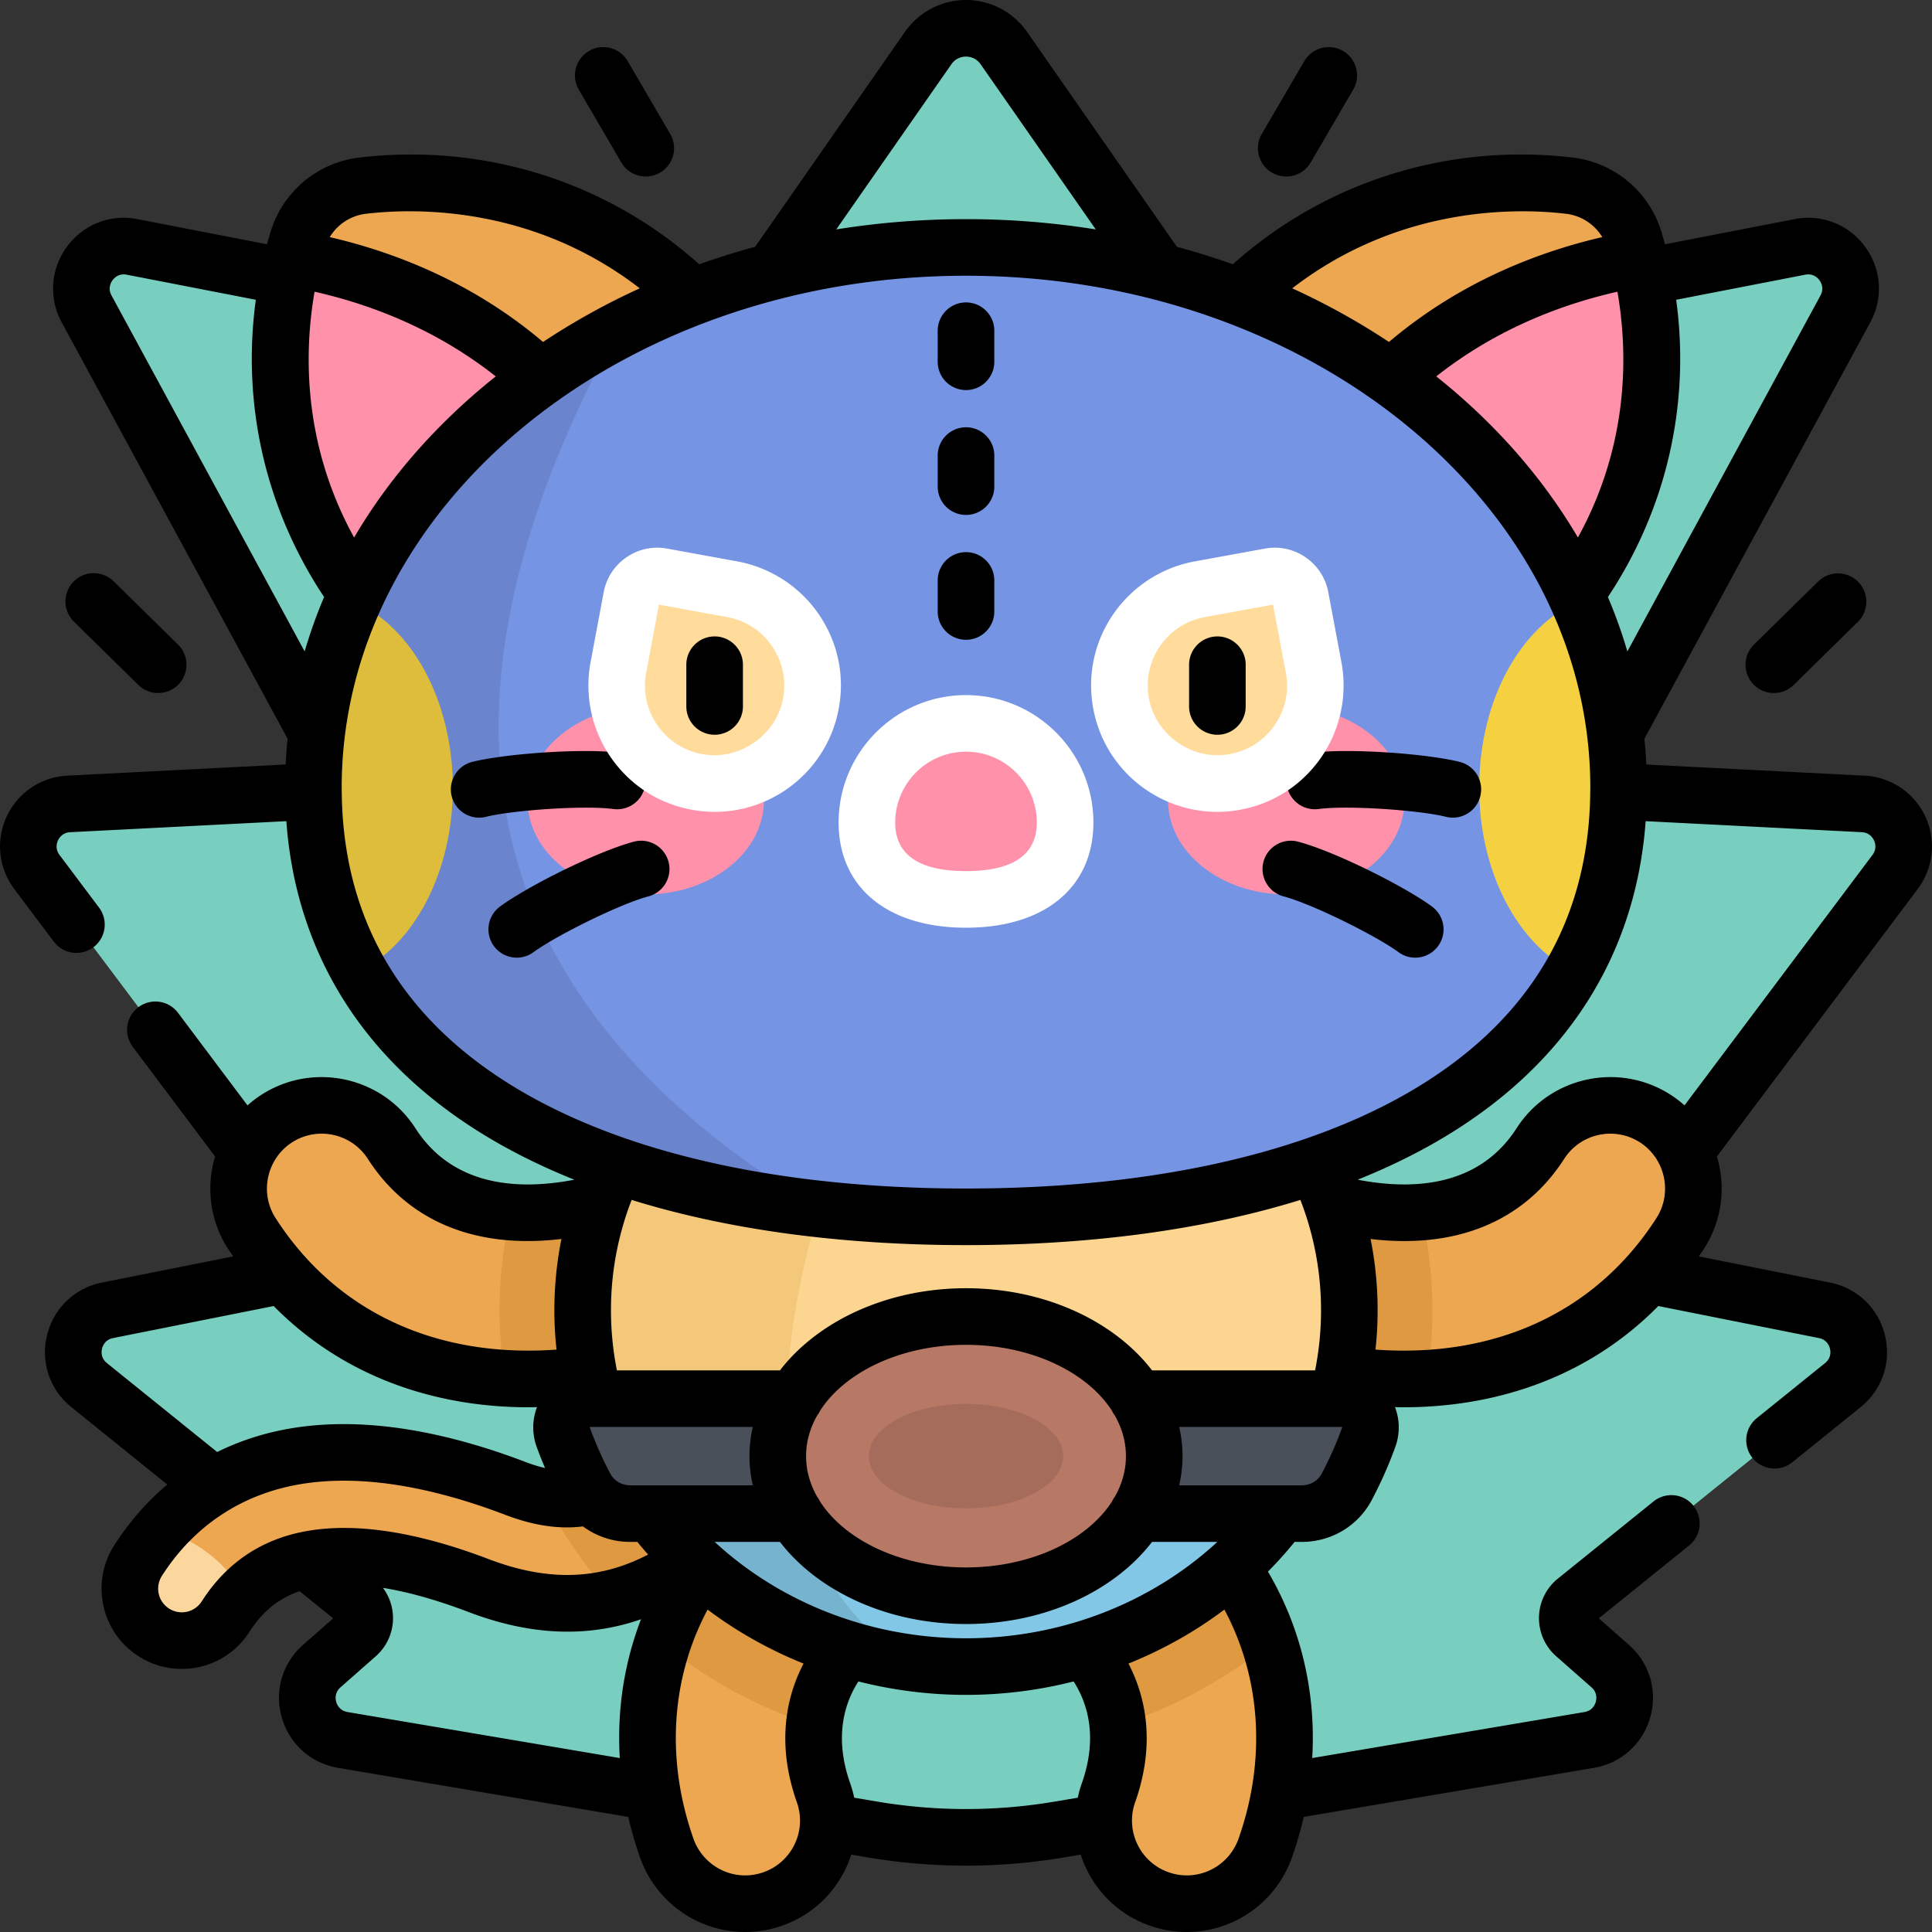 <svg xmlns="http://www.w3.org/2000/svg" viewBox="0 0 512.001 512.001" style="enable-background:new 0 0 512.001 512.001" xml:space="preserve"><rect x="0" y="0" width="512.001" height="512.001" fill="#333333" stroke="none"/><path style="fill:#78cfc0" d="m280.847 484.824 140.306-23.721c9.351-1.581 12.687-13.3 5.57-19.569l-9.356-8.241c-2.772-2.441-2.677-6.791.198-9.11l70.811-57.113c7.439-6 4.502-17.955-4.871-19.824l-50.281-10.029c-4.302-.858-6.233-5.913-3.6-9.421l72.603-96.727c5.419-7.219.576-17.56-8.439-18.02l-64.428-3.288c-4.378-.223-7.025-4.939-4.934-8.793l64.618-119.099c4.542-8.372-2.705-18.253-12.054-16.437L327.346 94.501a5.96 5.96 0 0 1-6.025-2.442l-55.3-79.33c-4.86-6.972-15.179-6.972-20.039 0l-55.3 79.33a5.96 5.96 0 0 1-6.024 2.442L35.012 65.434c-9.35-1.816-16.596 8.066-12.054 16.437L87.576 200.97c2.091 3.854-.555 8.569-4.934 8.793l-64.428 3.288c-9.014.46-13.857 10.802-8.439 18.02l72.603 96.727c2.633 3.508.702 8.563-3.6 9.421l-50.281 10.029c-9.373 1.869-12.31 13.824-4.871 19.824l70.811 57.113c2.875 2.319 2.97 6.668.198 9.11l-9.356 8.241c-7.116 6.268-3.78 17.988 5.57 19.569l140.306 23.721a149.082 149.082 0 0 0 49.692-.002z"/><path style="fill:#eda751" d="M48.165 434.779c-2.538 0-5.105-.701-7.402-2.17-6.406-4.095-8.278-12.607-4.184-19.013 9.723-15.207 24.255-24.789 42.026-27.711 16.462-2.705 35.988.181 58.041 8.582 23.023 8.765 34.255-3.346 55.496-29.357l.781-.957c4.81-5.887 13.483-6.761 19.37-1.952 5.888 4.811 6.761 13.482 1.951 19.37l-.778.953c-10.709 13.114-20.824 25.5-33.876 33.629-16.181 10.076-33.433 11.399-52.745 4.043-17.446-6.647-32.173-9.052-43.774-7.143-10.126 1.665-17.746 6.694-23.296 15.375a13.756 13.756 0 0 1-11.61 6.351z"/><path style="fill:#fcd79d" d="M42.898 405.262a65.352 65.352 0 0 0-6.318 8.334c-4.095 6.405-2.222 14.918 4.184 19.013a13.696 13.696 0 0 0 7.402 2.17c4.54 0 8.984-2.245 11.611-6.353 1.412-2.21 2.961-4.18 4.649-5.921-4.349-8.667-12.87-14.374-21.528-17.243z"/><path style="fill:#eda751" d="M314.519 504.5c-2.437 0-4.913-.408-7.341-1.266-11.469-4.054-17.479-16.638-13.425-28.107 9.366-26.491-9.005-40.765-9.792-41.359-9.704-7.335-11.623-21.148-4.288-30.851 7.336-9.704 21.149-11.623 30.851-4.288 22.386 16.922 38.724 51.679 24.76 91.18-3.195 9.041-11.693 14.691-20.765 14.691zM197.483 504.5c-9.072 0-17.569-5.649-20.766-14.689-13.965-39.502 2.373-74.259 24.76-91.181 9.703-7.337 23.516-5.416 30.852 4.288 7.335 9.704 5.415 23.517-4.288 30.851-.787.595-19.158 14.868-9.792 41.358 4.054 11.469-1.956 24.053-13.424 28.108a22.022 22.022 0 0 1-7.342 1.265zM371.913 365.443c-15.091 0-30.973-3.188-46.739-9.447-11.305-4.489-16.831-17.293-12.343-28.599 4.49-11.304 17.294-16.827 28.599-12.343 11.042 4.385 48.49 16.477 66.787-12.003 6.576-10.234 20.2-13.199 30.436-6.626 10.234 6.575 13.2 20.202 6.626 30.436-13.056 20.32-32.687 33.194-56.772 37.231-5.388.903-10.936 1.351-16.594 1.351zM140.09 365.443c-5.66 0-11.206-.448-16.595-1.351-24.086-4.036-43.717-16.91-56.772-37.232-6.575-10.234-3.609-23.86 6.626-30.435 10.234-6.574 23.86-3.608 30.435 6.627 18.296 28.479 55.745 16.388 66.788 12.002 11.306-4.485 24.11 1.038 28.598 12.343 4.489 11.306-1.037 24.11-12.343 28.599-15.763 6.26-31.648 9.447-46.737 9.447z"/><path style="opacity:.2;fill:#a35f00;enable-background:new" d="M341.431 315.055c-11.305-4.485-24.109 1.039-28.599 12.343-4.488 11.306 1.038 24.11 12.343 28.599 15.766 6.259 31.648 9.447 46.739 9.447 2.093 0 4.166-.082 6.226-.205a110.187 110.187 0 0 0 1.474-17.972c0-8.955-1.081-17.676-3.123-26.056-14.63 1.089-28.923-3.719-35.06-6.156zM310.525 398.629c-9.703-7.336-23.516-5.416-30.851 4.288-7.336 9.704-5.416 23.517 4.288 30.851.587.444 10.959 8.507 12.299 23.575 14.891-4.844 28.501-12.296 40.211-21.777-5.153-15.657-14.798-28.509-25.947-36.937zM201.478 398.629c-11.149 8.427-20.794 21.28-25.947 36.937 11.711 9.48 25.321 16.932 40.212 21.777 1.34-15.068 11.712-23.131 12.299-23.575 9.704-7.335 11.623-21.148 4.288-30.851-7.337-9.704-21.149-11.624-30.852-4.288z"/><path style="opacity:.2;fill:#a35f00;enable-background:new" d="M212.294 362.201c-5.887-4.809-14.559-3.935-19.37 1.952l-.781.957c-18.823 23.051-29.792 35.172-48.066 31.536 4.856 9.724 11.091 18.72 18.48 26.754 5.829-1.401 11.496-3.799 17.034-7.247 13.053-8.129 23.168-20.515 33.876-33.629l.778-.953c4.81-5.888 3.936-14.56-1.951-19.37zM170.572 315.055c-6.137 2.438-20.431 7.245-35.06 6.156a109.909 109.909 0 0 0-3.123 26.056c0 6.111.506 12.112 1.474 17.972 2.061.123 4.133.205 6.227.205 15.09 0 30.974-3.188 46.738-9.447 11.306-4.489 16.832-17.293 12.343-28.599s-17.293-16.828-28.599-12.343z"/><ellipse style="fill:#fcd690" cx="256.001" cy="347.27" rx="101.59" ry="94.4"/><path style="opacity:.15;fill:#c17a00;enable-background:new" d="M241.167 440.658c-46.422-30.478-32.035-92.945-24.155-120.263v-60.318c-36.754 14.208-62.597 47.892-62.597 87.189-.001 47.451 37.679 86.72 86.752 93.392z"/><path style="fill:#82c7e6" d="M163.283 385.89c15.885 32.876 51.423 55.773 92.718 55.773s76.833-22.897 92.718-55.773H163.283z"/><path style="opacity:.1;enable-background:new" d="M241.166 440.658c-20.994-13.783-29.55-34.109-31.896-54.768h-45.987c13.947 28.864 43.043 50.03 77.883 54.768z"/><path style="fill:#eda751" d="M194.179 183.582c19.878-16.68 33.15-44.681 5.112-86.073-28.26-41.72-70.334-52.177-103.182-48.307A20.542 20.542 0 0 0 78.87 63.667c-9.515 31.677-6.522 74.928 29.656 110.003 35.895 34.8 65.775 26.592 85.653 9.912z"/><path style="fill:#ff91ab" d="M77.548 68.514c-7.801 31.145-3.39 71.836 30.978 105.156 31.113 30.164 57.701 28.008 77.179 16.039C172.309 98.767 113.788 74.652 77.548 68.514z"/><path style="fill:#eda751" d="M317.823 183.582c-19.878-16.68-33.15-44.681-5.112-86.073 28.26-41.72 70.335-52.177 103.182-48.307a20.542 20.542 0 0 1 17.239 14.465c9.515 31.677 6.522 74.928-29.656 110.003-35.895 34.8-65.775 26.592-85.653 9.912z"/><path style="fill:#ff91ab" d="M434.455 68.514c7.801 31.145 3.39 71.836-30.978 105.156-31.112 30.164-57.701 28.008-77.179 16.039 13.396-90.942 71.916-115.057 108.157-121.195z"/><path style="fill:#7694e4" d="M428.951 208.758c0 79.078-77.432 113.713-172.95 113.713s-172.95-34.635-172.95-113.713 77.432-143.183 172.95-143.183c95.518 0 172.95 64.105 172.95 143.183z"/><path style="fill:#f5d141" d="M93.607 159.393c-6.827 15.389-10.556 32.016-10.556 49.364 0 18.646 4.309 34.818 12.14 48.65 14.444-7.002 24.814-26.132 24.814-48.65.001-23.333-11.133-43.032-26.398-49.364zM418.396 159.393c6.827 15.389 10.556 32.016 10.556 49.364 0 18.646-4.309 34.818-12.141 48.65-14.444-7.002-24.814-26.132-24.814-48.65-.001-23.333 11.134-43.032 26.399-49.364z"/><path style="opacity:.1;enable-background:new" d="M163.654 87.682c-48.437 25.374-80.603 70.113-80.603 121.076 0 67.978 57.22 103.113 133.961 111.638-110.159-65.801-95.792-154.31-53.358-232.714z"/><ellipse style="fill:#ff91ab" cx="171.131" cy="212.09" rx="31.32" ry="24.938"/><ellipse style="fill:#ff91ab" cx="340.871" cy="212.09" rx="31.32" ry="24.938"/><path style="fill:#ffdc9c" d="M163.851 177.027c-2.672 14.64 7.504 28.652 22.511 30.438 12.859 1.531 25.096-6.929 28.205-19.5 3.629-14.671-5.885-29.14-20.525-31.812l-18.62-3.398a6.932 6.932 0 0 0-8.058 5.541l-3.513 18.731zM348.151 177.027c2.672 14.64-7.504 28.652-22.511 30.438-12.859 1.531-25.096-6.929-28.206-19.5-3.629-14.671 5.885-29.14 20.525-31.812l18.62-3.398a6.932 6.932 0 0 1 8.058 5.541l3.514 18.731z"/><path style="fill:#ff91ab" d="M229.741 217.967c0 14.503 11.757 20.386 26.26 20.386 14.503 0 26.26-5.883 26.26-20.386s-11.757-26.26-26.26-26.26c-14.503 0-26.26 11.757-26.26 26.26z"/><path style="fill:#495059" d="M167 401.122h178.003c4.938 0 9.536-2.664 11.855-7.023a101.167 101.167 0 0 0 5.891-13.281c1.78-4.949-1.952-10.159-7.211-10.159H156.464c-5.259 0-8.991 5.21-7.211 10.159a101.152 101.152 0 0 0 5.891 13.281c2.32 4.359 6.918 7.023 11.856 7.023z"/><ellipse style="fill:#b77866" cx="256.001" cy="385.89" rx="49.883" ry="36.997"/><ellipse style="opacity:.1;enable-background:new" cx="256.001" cy="385.89" rx="25.755" ry="13.842"/><path d="M164.656 43.056a7.496 7.496 0 0 0 10.258 2.696 7.5 7.5 0 0 0 2.696-10.258l-11.261-19.289a7.5 7.5 0 0 0-12.954 7.563l11.261 19.288zm172.432 2.696a7.494 7.494 0 0 0 10.257-2.697l11.262-19.289a7.502 7.502 0 0 0-2.696-10.259 7.502 7.502 0 0 0-10.258 2.696l-11.262 19.289a7.504 7.504 0 0 0 2.697 10.26zM36.656 181.508a7.469 7.469 0 0 0 5.256 2.15 7.498 7.498 0 0 0 5.257-12.849l-17.063-16.765a7.499 7.499 0 0 0-10.606.094 7.498 7.498 0 0 0 .094 10.605l17.062 16.765zm473.556 34.838a18.733 18.733 0 0 0-16.042-10.785l-57.878-2.954a128.44 128.44 0 0 0-.509-6.841l59.853-110.317c3.5-6.45 2.979-14.134-1.361-20.051-4.34-5.918-11.51-8.725-18.715-7.325l-34.325 6.667a122.66 122.66 0 0 0-.92-3.229 27.99 27.99 0 0 0-23.543-19.756c-33.058-3.892-65.603 6.391-90.065 28.284a201.574 201.574 0 0 0-14.825-4.634L272.173 8.44A19.716 19.716 0 0 0 256.001 0a19.723 19.723 0 0 0-16.172 8.44l-39.71 56.964a201.55 201.55 0 0 0-14.824 4.634c-24.46-21.894-57.002-32.181-90.064-28.284A27.993 27.993 0 0 0 71.686 61.51a117.905 117.905 0 0 0-.92 3.229l-34.324-6.667c-7.204-1.403-14.376 1.408-18.715 7.326s-4.861 13.601-1.362 20.05l59.854 110.32c-.23 2.267-.4 4.545-.509 6.832l-57.878 2.961A18.732 18.732 0 0 0 1.79 216.344a18.733 18.733 0 0 0 1.986 19.229l10.478 13.96a7.484 7.484 0 0 0 6.004 2.998 7.5 7.5 0 0 0 5.993-12.002l-10.479-13.96c-1.227-1.635-.687-3.245-.399-3.862.289-.616 1.181-2.062 3.222-2.165l57.288-2.924c2.61 35.678 21.136 64.633 54 84.104 6.857 4.063 14.316 7.704 22.324 10.914-14.557 2.805-32.093 1.964-42.114-13.635-8.799-13.696-27.099-17.683-40.799-8.883a29.586 29.586 0 0 0-3.707 2.819L47.134 268.35a7.5 7.5 0 0 0-11.996 9.004l21.858 29.12c-2.388 7.975-1.424 16.905 3.417 24.442.448.697.923 1.362 1.385 2.042l-34.768 6.934c-7.222 1.44-12.799 6.777-14.557 13.929-1.757 7.15.712 14.465 6.444 19.088l25.425 20.507c-5.359 4.498-10.086 9.892-14.083 16.142-6.315 9.88-3.415 23.056 6.462 29.371a21.21 21.21 0 0 0 11.442 3.352c7.299 0 14.002-3.668 17.93-9.813 3.442-5.386 7.74-8.887 13.288-10.79l8.922 7.197-7.984 7.032c-5.483 4.83-7.646 12.196-5.646 19.224 2.001 7.028 7.719 12.15 14.923 13.369l76.9 13.001a99.323 99.323 0 0 0 3.148 10.81c4.165 11.777 15.351 19.69 27.836 19.69 3.347 0 6.658-.57 9.841-1.694 7.436-2.629 13.402-7.996 16.801-15.113a29.832 29.832 0 0 0 1.468-3.702l4.311.728a156.325 156.325 0 0 0 26.096 2.196c8.718 0 17.438-.731 26.096-2.195l4.311-.729c.405 1.255.89 2.492 1.468 3.702 3.399 7.116 9.366 12.483 16.801 15.111a29.435 29.435 0 0 0 9.842 1.695c12.486 0 23.673-7.912 27.837-19.69a99.388 99.388 0 0 0 3.148-10.81l76.9-13.001c7.205-1.219 12.923-6.341 14.924-13.369 2-7.027-.163-14.394-5.647-19.224l-7.983-7.032 23.94-19.309a7.5 7.5 0 1 0-9.418-11.676l-25.363 20.458a13.43 13.43 0 0 0-5.006 10.184 13.427 13.427 0 0 0 4.56 10.391l9.356 8.241c1.611 1.42 1.329 3.173 1.134 3.861-.196.689-.88 2.327-2.997 2.685l-72.147 12.197c1.032-17.43-2.953-34.486-11.731-49.413 2.482-2.5 4.842-5.123 7.064-7.871H345c7.785 0 14.865-4.215 18.475-10.999a109.04 109.04 0 0 0 6.328-14.267 15.046 15.046 0 0 0-.116-10.453c.741.015 1.487.041 2.222.041 6.073 0 12.073-.489 17.834-1.454 19.606-3.285 36.502-11.958 49.729-25.376l42.563 8.489c2.122.423 2.752 2.097 2.924 2.797s.39 2.476-1.295 3.834l-18.099 14.598a7.5 7.5 0 1 0 9.418 11.676l18.098-14.598c5.732-4.623 8.201-11.938 6.444-19.089s-7.335-12.488-14.557-13.929l-34.767-6.934c.462-.681.937-1.346 1.385-2.042 4.841-7.537 5.805-16.466 3.417-24.441l53.219-70.9a18.728 18.728 0 0 0 1.99-19.229zM444.205 79.442l34.215-6.645c2.117-.411 3.334.893 3.759 1.471.425.579 1.302 2.132.273 4.027l-51.186 94.343c-1.43-4.888-3.149-9.7-5.154-14.423 15.58-23.426 21.864-51.207 18.093-78.773zm-26.045 63.004c-8.759-14.916-20.533-28.666-35.082-40.71a166.97 166.97 0 0 0-2.452-1.981c16.214-12.837 33.862-19.257 48.011-22.448 2.742 15.731 3.286 40.11-10.477 65.139zm-3.144-85.796a12.995 12.995 0 0 1 9.6 6.189c-16.684 3.852-37.602 11.731-56.524 27.789a186.093 186.093 0 0 0-25.636-14.217c28.497-21.994 59.641-21.281 72.56-19.761zM252.135 17.019c1.269-1.823 3.126-2.019 3.866-2.019.647 0 2.15.15 3.367 1.409.174.18.342.382.501.61l30.517 43.778a217.496 217.496 0 0 0-34.384-2.722 217.5 217.5 0 0 0-34.385 2.722l30.518-43.778zM96.986 56.65c12.922-1.521 44.064-2.233 72.561 19.761a185.93 185.93 0 0 0-25.636 14.217C124.988 74.57 104.07 66.691 87.387 62.839a12.991 12.991 0 0 1 9.599-6.189zM83.365 77.306c14.149 3.191 31.797 9.611 48.011 22.449a166.97 166.97 0 0 0-2.452 1.981c-14.549 12.045-26.323 25.795-35.082 40.711-13.763-25.029-13.219-49.409-10.477-65.141zm-2.629 95.331L29.55 78.294c-1.028-1.895-.151-3.447.274-4.026.424-.58 1.639-1.89 3.759-1.472l34.214 6.646c-3.77 27.567 2.513 55.348 18.093 78.774a131.063 131.063 0 0 0-5.154 14.421zm56.794 116.178c-30.919-18.319-46.711-44.97-46.967-79.215l-.001-.084c-.002-.254-.011-.503-.011-.758 0-74.815 74.221-135.683 165.45-135.683s165.45 60.867 165.45 135.683c0 .206-.008.408-.009.614-.008.161-.01.321-.007.48-.332 34.124-16.12 60.689-46.964 78.963-8.381 4.966-17.785 9.247-28.094 12.83-.076.026-.151.049-.226.078-25.171 8.713-55.74 13.248-90.151 13.248s-64.979-4.535-90.15-13.247c-.077-.029-.154-.053-.231-.079-10.305-3.584-19.709-7.865-28.089-12.83zm118.471 52.579c-20.937 0-39.283 8.744-49.305 21.766h-43.205a81.019 81.019 0 0 1-1.577-15.894 80.412 80.412 0 0 1 5.478-29.272c25.467 7.886 55.424 11.977 88.61 11.977 33.185 0 63.143-4.091 88.61-11.977a80.411 80.411 0 0 1 5.477 29.272c0 5.347-.532 10.671-1.576 15.894h-43.206c-10.024-13.023-28.369-21.766-49.306-21.766zm42.383 44.497c0 3.783-1.04 7.398-2.913 10.725a7.474 7.474 0 0 0-.795 1.317c-6.633 10.276-21.467 17.454-38.675 17.454-17.21 0-32.045-7.179-38.677-17.457a7.492 7.492 0 0 0-.791-1.31c-1.874-3.328-2.915-6.944-2.915-10.729 0-3.786 1.041-7.404 2.917-10.732.305-.405.569-.841.788-1.304 6.631-10.279 21.467-17.46 38.678-17.46 17.209 0 32.044 7.179 38.676 17.457.22.466.485.904.792 1.311 1.874 3.327 2.915 6.943 2.915 10.728zM72.277 308.475l.036-.073a14.418 14.418 0 0 1 5.09-5.666c6.738-4.329 15.742-2.368 20.071 4.37 10.674 16.614 28.637 23.943 51.312 21.235a95.894 95.894 0 0 0-1.299 29.319c-7.901.571-15.531.243-22.753-.965-21.943-3.678-39.822-15.395-51.702-33.889-2.863-4.456-2.959-9.9-.755-14.331zm-43.943 52.757c-1.684-1.358-1.466-3.133-1.294-3.833.172-.7.801-2.374 2.923-2.797l42.563-8.489c13.227 13.418 30.123 22.091 49.729 25.377 5.76.964 11.76 1.453 17.833 1.453.734 0 1.481-.027 2.222-.041a15.046 15.046 0 0 0-.115 10.455c.687 1.91 1.45 3.806 2.25 5.689a40.42 40.42 0 0 1-5.13-1.588c-23.304-8.877-44.139-11.896-61.928-8.974-7.103 1.168-13.734 3.302-19.835 6.314l-29.218-23.566zm135.911 104.673-72.146-12.197c-2.117-.357-2.801-1.996-2.997-2.685-.196-.688-.478-2.441 1.134-3.861l9.355-8.241a13.432 13.432 0 0 0 4.56-10.392 13.418 13.418 0 0 0-2.668-7.73c6.801 1.104 14.378 3.237 22.692 6.405 16.343 6.225 31.417 6.874 45.7 1.917-4.475 11.613-6.381 24.099-5.63 36.784zm-34.729-52.719c-18.704-7.126-34.739-9.664-47.661-7.535-12.176 2.002-21.73 8.306-28.398 18.735a6.25 6.25 0 0 1-5.292 2.893 6.24 6.24 0 0 1-3.362-.988 6.275 6.275 0 0 1-1.905-8.655c8.544-13.362 21.312-21.782 36.923-24.351 15.14-2.486 33.36.269 54.156 8.19 7.429 2.83 14.181 3.834 20.509 3.041a21.03 21.03 0 0 0 12.513 4.105h1.913a101.226 101.226 0 0 0 2.84 3.356c-13.046 6.794-26.582 7.172-42.236 1.209zm37.483-19.565c-2.229 0-4.234-1.167-5.234-3.046a95.342 95.342 0 0 1-5.463-12.292c.001-.002.033-.124.162-.124h1.068l.024.002.029-.002h41.918c-.57 2.513-.885 5.093-.885 7.731s.314 5.218.885 7.73l-32.504.001zm44.179 84.006c1.293 3.657 1.084 7.6-.588 11.101s-4.607 6.142-8.264 7.435a14.501 14.501 0 0 1-4.843.837c-6.142 0-11.645-3.895-13.694-9.69-7.39-20.903-5.969-42.609 3.736-60.753 7.754 5.837 16.312 10.646 25.423 14.306-4.266 8.199-7.455 20.684-1.77 36.764zm75.504-5a29.773 29.773 0 0 0-1.057 3.783l-6.029 1.019a141.155 141.155 0 0 1-47.19 0l-6.028-1.019a30.033 30.033 0 0 0-1.057-3.783c-4.423-12.511-1.379-21.515 2.163-27.025a115.99 115.99 0 0 0 57.035 0c3.542 5.51 6.586 14.514 2.163 27.025zm-30.681-38.464c-25.191 0-49.092-9.341-66.602-25.542h17.297c10.022 13.022 28.368 21.766 49.305 21.766s39.282-8.744 49.305-21.766h17.297c-17.51 16.201-41.411 25.542-66.602 25.542zm72.212 53.147a14.552 14.552 0 0 1-13.694 9.69c-1.643 0-3.271-.281-4.841-.837a14.43 14.43 0 0 1-8.266-7.435 14.426 14.426 0 0 1-.588-11.101c5.685-16.08 2.495-28.565-1.77-36.764 9.111-3.66 17.669-8.469 25.423-14.306 9.705 18.145 11.126 39.851 3.736 60.753zm27.479-109.031a93.902 93.902 0 0 1-5.455 12.296c-1 1.879-3.005 3.046-5.233 3.046H312.5c.57-2.513.885-5.093.885-7.73a34.87 34.87 0 0 0-.885-7.731h41.917l.029.002.024-.002h1.069c.127 0 .161.12.153.119zm83.277-55.471c-11.88 18.493-29.758 30.211-51.7 33.888-7.223 1.209-14.854 1.536-22.754.965a95.966 95.966 0 0 0-1.298-29.318c22.673 2.71 40.637-4.619 51.311-21.236 4.33-6.739 13.332-8.698 20.072-4.371a14.415 14.415 0 0 1 5.09 5.665l.037.077c2.202 4.431 2.105 9.873-.758 14.33zm57.261-96.239-49.815 66.366a29.666 29.666 0 0 0-3.707-2.82c-13.699-8.797-32.001-4.811-40.8 8.884-10.021 15.6-27.555 16.438-42.112 13.635 8.007-3.209 15.466-6.85 22.323-10.913 32.864-19.471 51.39-48.425 54-84.104l57.288 2.924c2.041.104 2.933 1.55 3.222 2.166.288.617.827 2.228-.399 3.862zm-14.332-72.525-17.064 16.765a7.498 7.498 0 0 0-.094 10.605 7.473 7.473 0 0 0 5.35 2.244 7.479 7.479 0 0 0 5.256-2.15l17.064-16.765a7.5 7.5 0 0 0-10.512-10.699zm-225.897-50.671c4.143 0 7.5-3.357 7.5-7.5v-8.228c0-4.143-3.357-7.5-7.5-7.5a7.5 7.5 0 0 0-7.5 7.5v8.228a7.5 7.5 0 0 0 7.5 7.5zm-66.617 91.343a7.5 7.5 0 0 0 7.5-7.5v-11.058c0-4.143-3.358-7.5-7.5-7.5s-7.5 3.357-7.5 7.5v11.058a7.5 7.5 0 0 0 7.5 7.5zm-26.809 19.683a7.498 7.498 0 0 0 8.418-6.453 7.5 7.5 0 0 0-6.453-8.418c-10.06-1.33-30.711.214-39.376 2.38a7.5 7.5 0 0 0 3.637 14.553c6.898-1.725 25.873-3.107 33.774-2.062zm93.426-44.85c4.143 0 7.5-3.357 7.5-7.5v-8.227c0-4.143-3.357-7.5-7.5-7.5a7.5 7.5 0 0 0-7.5 7.5v8.227a7.5 7.5 0 0 0 7.5 7.5zm-78.836 58.827a7.502 7.502 0 0 0-9.174-5.324c-9.808 2.604-28.313 11.899-35.499 17.204a7.5 7.5 0 0 0 4.46 13.535 7.462 7.462 0 0 0 4.448-1.467c5.72-4.222 22.737-12.729 30.442-14.774a7.5 7.5 0 0 0 5.323-9.174zm172.262-13.977c7.901-1.047 26.876.337 33.774 2.062a7.54 7.54 0 0 0 1.824.226 7.502 7.502 0 0 0 1.812-14.779c-8.666-2.166-29.316-3.709-39.376-2.38a7.5 7.5 0 0 0-6.453 8.418c.544 4.107 4.315 6.989 8.419 6.453zm-93.426-77.938c4.143 0 7.5-3.357 7.5-7.5v-8.228c0-4.143-3.357-7.5-7.5-7.5a7.5 7.5 0 0 0-7.5 7.5v8.228a7.5 7.5 0 0 0 7.5 7.5zm84.16 101.089c7.705 2.046 24.722 10.553 30.441 14.774a7.47 7.47 0 0 0 4.448 1.467 7.5 7.5 0 0 0 4.46-13.535c-7.188-5.305-25.692-14.6-35.5-17.204a7.498 7.498 0 0 0-9.174 5.324 7.503 7.503 0 0 0 5.325 9.174zm-17.542-42.834c4.143 0 7.5-3.357 7.5-7.5v-11.058c0-4.143-3.357-7.5-7.5-7.5s-7.5 3.357-7.5 7.5v11.058a7.5 7.5 0 0 0 7.5 7.5z"/><path style="fill:#fff" d="M189.431 215.148c-1.309 0-2.627-.077-3.956-.235-9.295-1.107-17.465-5.85-23.005-13.355a33.585 33.585 0 0 1-5.997-25.878l.006-.036 3.514-18.73c1.461-7.784 8.985-12.964 16.777-11.536l18.618 3.397c9.046 1.65 17.098 7.027 22.092 14.752 5.064 7.834 6.615 17.152 4.367 26.238-3.715 15.028-17.262 25.383-32.416 25.383zm-18.205-36.758c-.919 5.058.257 10.122 3.313 14.261s7.569 6.756 12.71 7.368c9.053 1.07 17.851-5.009 20.038-13.854 1.244-5.025.39-10.173-2.403-14.493-2.796-4.324-7.124-7.216-12.188-8.14l-18.064-3.296-3.406 18.154zM322.571 215.148c-15.154 0-28.699-10.355-32.416-25.382-2.248-9.086-.696-18.404 4.367-26.238 4.994-7.725 13.046-13.102 22.091-14.752l18.62-3.397c7.793-1.429 15.317 3.753 16.775 11.537l3.521 18.765a33.582 33.582 0 0 1-5.998 25.878c-5.539 7.505-13.71 12.248-23.005 13.355a33.654 33.654 0 0 1-3.955.234zm14.798-54.912-18.064 3.296c-5.063.924-9.391 3.814-12.186 8.14-2.793 4.32-3.647 9.468-2.404 14.493 2.188 8.846 10.987 14.923 20.038 13.854 5.141-.612 9.655-3.23 12.711-7.368 3.055-4.139 4.23-9.201 3.313-14.259l-3.408-18.156zM256.001 245.854c-20.824 0-33.76-10.686-33.76-27.886 0-18.616 15.145-33.761 33.76-33.761 18.616 0 33.761 15.145 33.761 33.761 0 17.2-12.937 27.886-33.761 27.886zm0-46.647c-10.344 0-18.76 8.416-18.76 18.761 0 8.551 6.312 12.886 18.76 12.886s18.761-4.335 18.761-12.886c0-10.345-8.416-18.761-18.761-18.761z"/></svg>